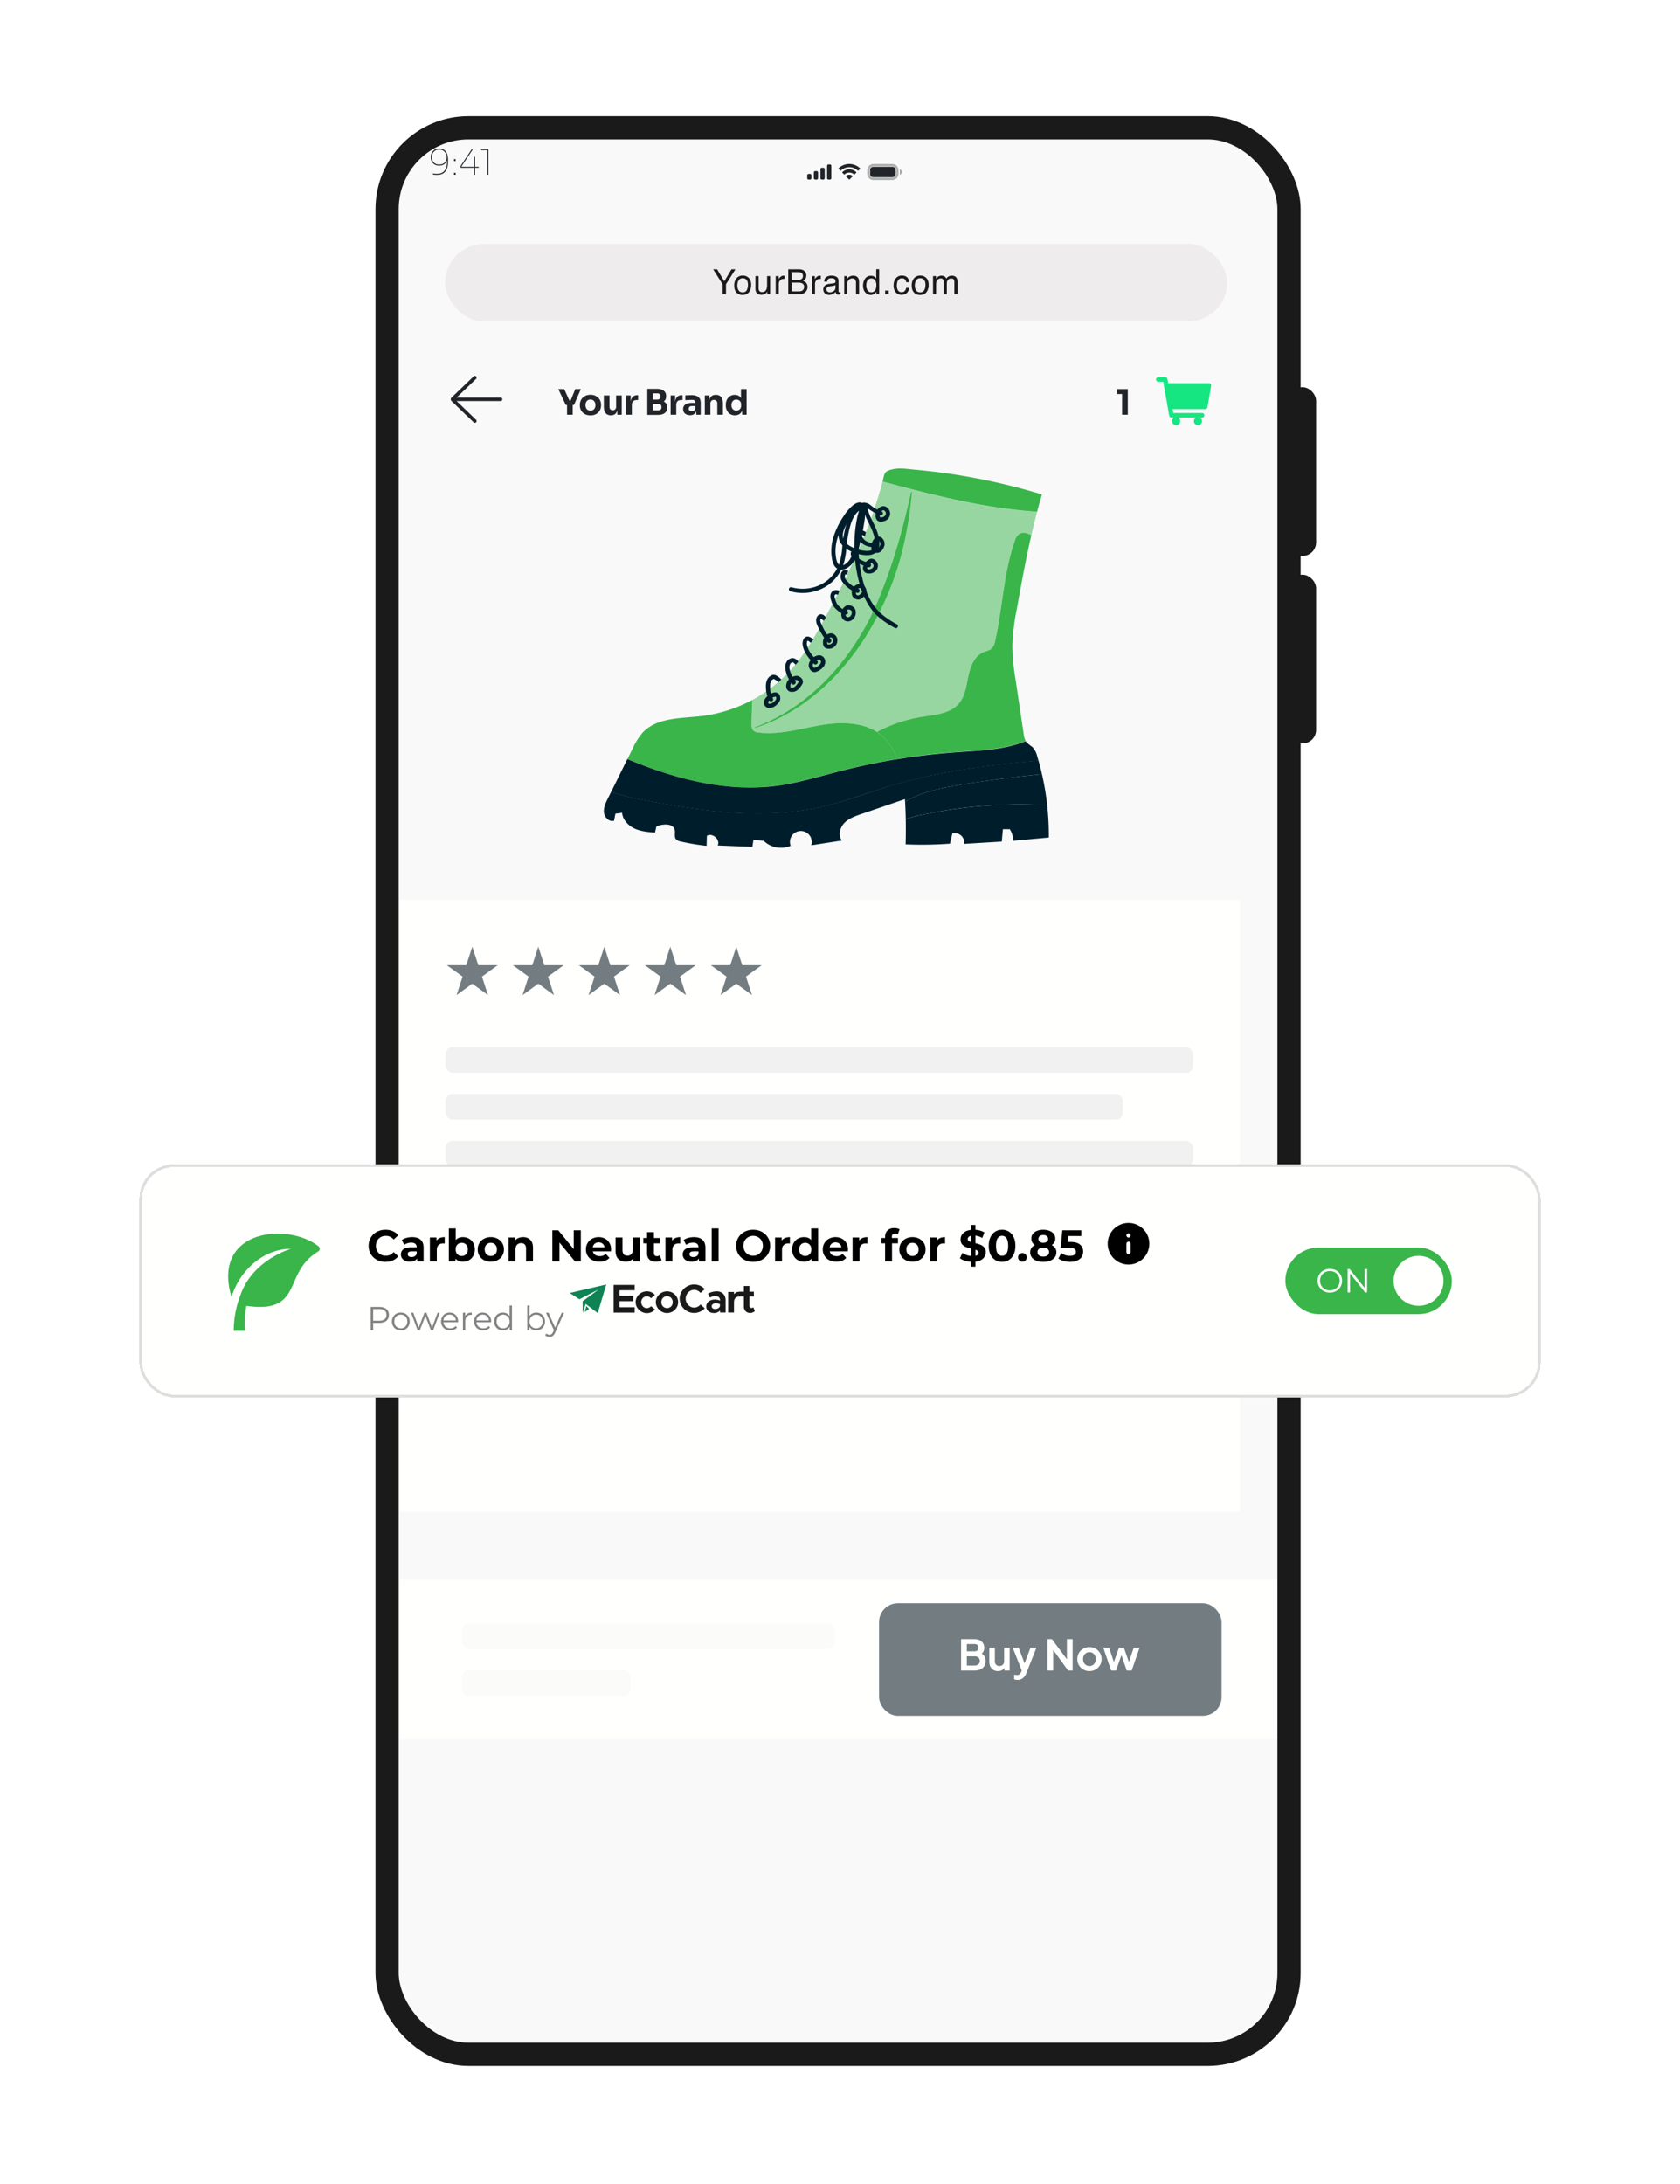 <svg width="434" height="564" fill="none" xmlns="http://www.w3.org/2000/svg"><g filter="url(#a)"><g clip-path="url(#b)"><rect x="103" y="32" width="227" height="491.531" rx="18" fill="#F9F9F9"/><g filter="url(#c)"><path fill="#FFFFFE" d="M103 229h217.315v158H103z"/><path d="m122.008 241.107 1.549 4.768h5.014l-4.056 2.947 1.549 4.769-4.056-2.947-4.057 2.947 1.55-4.769-4.057-2.947h5.014l1.55-4.768zM139.057 241.107l1.549 4.768h5.014l-4.056 2.947 1.549 4.769-4.056-2.947-4.056 2.947 1.549-4.769-4.056-2.947h5.014l1.549-4.768zM156.107 241.107l1.549 4.768h5.014l-4.056 2.947 1.549 4.769-4.056-2.947-4.057 2.947 1.55-4.769-4.056-2.947h5.013l1.55-4.768zM173.156 241.107l1.55 4.768h5.013l-4.056 2.947 1.549 4.769-4.056-2.947-4.056 2.947 1.549-4.769-4.056-2.947h5.014l1.549-4.768zM190.206 241.107l1.549 4.768h5.014l-4.056 2.947 1.549 4.769-4.056-2.947-4.056 2.947 1.549-4.769-4.056-2.947h5.014l1.549-4.768z" fill="#727C81"/><rect x="115.107" y="267.015" width="193.101" height="6.659" rx="1.816" fill="#F1F1F1"/><rect x="115.107" y="279.122" width="174.941" height="6.659" rx="1.816" fill="#F1F1F1"/><rect x="115.107" y="291.229" width="193.101" height="6.659" rx="1.816" fill="#F1F1F1"/><rect opacity=".4" x="115.107" y="303.335" width="148.307" height="6.659" rx="1.816" fill="#F1F1F1"/></g><g filter="url(#d)"><path fill="#FFFFFE" d="M103 404h227v41.163H103z"/><g opacity=".5" fill="#EAEAEA"><rect opacity=".4" x="119.344" y="415.199" width="96.248" height="6.659" rx="1.816"/><rect opacity=".4" x="119.344" y="427.305" width="43.584" height="6.659" rx="1.816"/></g><rect x="227.093" y="410.053" width="88.481" height="29.056" rx="4.843" fill="#727C81"/><path d="M248.28 427.436h3.421c.908 0 1.617-.218 2.125-.654.516-.443.774-1.053.774-1.83a2.55 2.55 0 0 0-.218-1.046c-.146-.327-.4-.607-.763-.839a1.87 1.87 0 0 0 .49-.676 1.92 1.92 0 0 0 .164-.784c0-.712-.229-1.271-.687-1.678-.457-.407-1.086-.61-1.885-.61h-3.421v8.117zm1.482-4.968v-1.886h2.016c.305 0 .548.084.73.251.181.167.272.392.272.676a.947.947 0 0 1-.272.697c-.182.174-.425.262-.73.262h-2.016zm0 3.661v-2.365h2.092c.385 0 .69.109.915.327.233.211.349.498.349.861 0 .356-.116.643-.349.861-.225.21-.53.316-.915.316h-2.092zM257.808 427.567c.37 0 .697-.069.98-.207.291-.145.52-.356.687-.632v.708h1.351v-5.927h-1.428v3.475c0 .393-.112.705-.337.938-.226.225-.513.337-.861.337-.356 0-.647-.112-.872-.337-.218-.226-.327-.527-.327-.905v-3.508h-1.427v3.628c0 .726.196 1.315.588 1.765.4.443.948.665 1.646.665zM262.872 429.844c.559 0 1.024-.16 1.394-.479.378-.313.68-.756.905-1.33l2.582-6.526h-1.547l-1.526 4.086-1.536-4.086h-1.536l2.342 5.927-.13.316a2.124 2.124 0 0 1-.403.599c-.146.153-.382.229-.709.229-.116 0-.239-.011-.37-.033a2.092 2.092 0 0 1-.349-.065v1.199c.124.058.262.098.414.12.153.029.309.043.469.043zM270.593 427.436h1.482v-5.306l3.857 5.306h1.166v-8.117h-1.482v5.208l-3.868-5.208h-1.155v8.117zM281.448 427.567c.574 0 1.097-.131 1.569-.392.472-.269.85-.636 1.133-1.101a3.046 3.046 0 0 0 .425-1.602c0-.595-.141-1.126-.425-1.59a3.024 3.024 0 0 0-1.122-1.101 3.135 3.135 0 0 0-1.58-.403 3.107 3.107 0 0 0-2.724 1.504c-.276.464-.414.995-.414 1.59 0 .596.138 1.126.414 1.591a3.107 3.107 0 0 0 2.724 1.504zm0-1.308c-.32 0-.606-.076-.861-.229a1.642 1.642 0 0 1-.588-.631 2.047 2.047 0 0 1-.207-.927c0-.341.069-.646.207-.915.145-.269.341-.479.588-.632.255-.16.541-.24.861-.24.32 0 .599.08.839.24.247.153.44.363.578.632.145.269.218.574.218.915 0 .342-.073.65-.218.927a1.567 1.567 0 0 1-.578.631c-.24.153-.519.229-.839.229zM287.044 427.436h1.264l1.395-3.999 1.373 3.999h1.274l2.038-5.927h-1.504l-1.242 3.726-1.307-3.726h-1.264l-1.319 3.737-1.242-3.737h-1.503l2.037 5.927z" fill="#FFFFFE"/></g><path opacity=".35" d="M225.658 38.654h4.833c.724 0 1.311.587 1.311 1.312v.924c0 .724-.587 1.312-1.311 1.312h-4.833a1.312 1.312 0 0 1-1.312-1.312v-.924c0-.725.587-1.312 1.312-1.312z" stroke="#212529" stroke-width=".605"/><path opacity=".4" d="M232.471 39.695v1.466a.795.795 0 0 0 0-1.466" fill="#212529"/><path d="M224.776 39.891c0-.445.362-.807.808-.807h4.981c.446 0 .807.362.807.807v1.073a.807.807 0 0 1-.807.807h-4.981a.808.808 0 0 1-.808-.807v-1.073z" fill="#212529"/><path fill-rule="evenodd" clip-rule="evenodd" d="M219.401 39.185c.812 0 1.593.312 2.181.871a.113.113 0 0 0 .159 0l.424-.428a.119.119 0 0 0-.001-.167 3.993 3.993 0 0 0-5.526 0 .118.118 0 0 0-.001.167l.424.427a.112.112 0 0 0 .158.001 3.168 3.168 0 0 1 2.182-.871zm0 1.39a1.8 1.8 0 0 1 1.207.466.114.114 0 0 0 .159-.002l.423-.428a.116.116 0 0 0 .034-.084.116.116 0 0 0-.036-.084 2.623 2.623 0 0 0-3.573 0 .116.116 0 0 0-.036.084.116.116 0 0 0 .034.084l.423.428a.114.114 0 0 0 .159.002c.33-.3.76-.465 1.206-.465zm.848.937a.116.116 0 0 1-.035.084l-.732.739a.114.114 0 0 1-.162 0l-.732-.739a.117.117 0 0 1-.035-.084.118.118 0 0 1 .038-.083 1.254 1.254 0 0 1 1.62 0 .119.119 0 0 1 .038.083zM214.394 38.474h-.366a.366.366 0 0 0-.367.366v3.176c0 .202.164.366.367.366h.366a.366.366 0 0 0 .367-.366V38.84a.366.366 0 0 0-.367-.366zm-2.076.855h.366c.203 0 .367.164.367.366v2.32a.366.366 0 0 1-.367.367h-.366a.366.366 0 0 1-.367-.366v-2.321c0-.202.164-.366.367-.366zm-1.344.855h-.366a.366.366 0 0 0-.367.366v1.466c0 .202.164.366.367.366h.366a.366.366 0 0 0 .367-.366V40.55a.366.366 0 0 0-.367-.366zm-1.71.732h-.366a.367.367 0 0 0-.367.367v.733c0 .202.164.366.367.366h.366a.366.366 0 0 0 .367-.366v-.733a.367.367 0 0 0-.367-.367z" fill="#212529"/><path d="M113.473 34.356c.358 0 .675.06.954.182.284.121.523.306.717.554.194.248.342.566.445.953.103.388.154.845.154 1.371v.273c0 1.138-.233 2.003-.699 2.597-.466.587-1.204.88-2.215.88a6.74 6.74 0 0 1-.481-.018 5.294 5.294 0 0 1-.509-.063v-.273c.176.03.354.052.536.064.181.012.342.018.481.018.605 0 1.102-.124 1.489-.372.394-.248.681-.612.863-1.09.187-.484.281-1.071.281-1.762v-1.116h.109a2.614 2.614 0 0 1-.254 1.126c-.157.333-.397.599-.717.799-.315.193-.706.29-1.172.29-.472 0-.871-.1-1.198-.3a2.008 2.008 0 0 1-.736-.79 2.444 2.444 0 0 1-.245-1.089c0-.394.082-.76.245-1.099.164-.339.409-.611.736-.817.327-.212.732-.318 1.216-.318zm0 .273c-.423 0-.777.09-1.062.272-.278.182-.49.42-.635.717-.14.297-.209.62-.209.972 0 .351.069.672.209.962.139.285.348.515.626.69.285.17.642.255 1.071.255.418 0 .769-.085 1.054-.254.284-.17.499-.4.644-.69.146-.291.218-.618.218-.981 0-.315-.072-.62-.218-.917a1.736 1.736 0 0 0-.635-.736c-.285-.193-.639-.29-1.063-.29zm3.801 6.501v-.49h.436v.49h-.436zm0-3.541v-.49h.436v.49h-.436zm1.698 1.725v-.418l2.942-4.449.2.164-2.888 4.358.064.09h4.385v.255h-4.703zm3.468 1.816v-4.613h.291v4.613h-.291zm3.436 0v-6.447l.091.091h-1.671v-.272h1.87v6.628h-.29zM122.341 93.206a.454.454 0 1 1 .629.654l-5.008 4.818h11.351a.454.454 0 1 1 0 .908h-11.351l5.008 4.818a.454.454 0 1 1-.629.654l-5.707-5.49a.605.605 0 0 1 0-.873l5.707-5.49zM146.487 103.107v-2.516h-.327l-1.934-4.113h1.526l1.353 2.997h.29l1.217-2.997h1.444l-1.78 4.113h-.327v2.516h-1.462zm6.043.172c-.581 0-1.077-.118-1.489-.354a2.436 2.436 0 0 1-.926-.926 2.588 2.588 0 0 1-.318-1.262v-.209c0-.466.109-.893.327-1.28.224-.394.539-.706.945-.936.411-.236.898-.354 1.461-.354.563 0 1.051.118 1.462.354.412.23.727.542.945.936.224.387.336.814.336 1.28v.209c0 .454-.109.874-.327 1.262-.212.381-.521.69-.926.926-.406.236-.902.354-1.49.354zm0-1.226c.418 0 .736-.133.954-.399.224-.273.336-.612.336-1.017 0-.418-.115-.763-.345-1.035-.224-.279-.539-.418-.945-.418-.405 0-.72.14-.944.418-.224.272-.336.617-.336 1.035 0 .405.109.744.327 1.017.218.266.536.399.953.399zm5.255 1.208c-.575 0-1.017-.185-1.326-.554-.309-.369-.463-.932-.463-1.689v-2.887h1.453v2.96c0 .266.075.478.227.635.151.158.354.237.608.237a.86.86 0 0 0 .636-.246c.163-.163.245-.384.245-.662v-2.924h1.453v4.976h-1.153v-1.163c-.206.878-.745 1.317-1.617 1.317h-.063zm3.991-.154v-4.976h1.153v1.689c.054-.563.227-.996.517-1.299.297-.302.7-.454 1.208-.454h.191v1.253h-.363c-.406 0-.718.11-.936.327-.212.218-.318.527-.318.926v2.534h-1.452zm5.446.045v-6.728h2.488c.763 0 1.347.16 1.753.481.411.32.617.778.617 1.371v.136c0 .303-.057.56-.172.772a1.387 1.387 0 0 1-.463.509c.278.127.499.308.662.544.164.236.246.539.246.908v.127c0 .6-.203 1.063-.609 1.39-.405.327-.996.49-1.77.49h-2.752zm2.579-5.566h-1.126v1.616h1.126c.279 0 .481-.072.608-.218.134-.145.2-.339.2-.58 0-.255-.066-.455-.2-.6-.127-.145-.329-.218-.608-.218zm.245 2.742h-1.371v1.662h1.371c.279 0 .488-.07.627-.209.139-.145.209-.354.209-.627 0-.55-.279-.826-.836-.826zm3.2 2.779v-4.976h1.153v1.689c.055-.563.227-.996.518-1.299.296-.302.699-.454 1.207-.454h.191v1.253h-.363c-.406 0-.718.11-.935.327-.212.218-.318.527-.318.926v2.534h-1.453zm5.03.127c-.539 0-.975-.139-1.308-.418-.326-.278-.49-.672-.49-1.18 0-.364.094-.66.282-.89.187-.236.451-.409.79-.518a3.64 3.64 0 0 1 1.171-.172h.899v-.018c0-.509-.254-.763-.763-.763-.133 0-.309.006-.527.018-.217.006-.444.015-.681.027-.23.006-.435.015-.617.028v-1.226c.212-.018.472-.034.781-.046.309-.018.593-.027.853-.027.763 0 1.344.163 1.744.49.405.321.608.827.608 1.517v3.051h-1.153v-.936a1.447 1.447 0 0 1-.563.79c-.266.182-.608.273-1.026.273zm.436-1.008a.992.992 0 0 0 .617-.2c.176-.133.273-.387.291-.763v-.399h-.908c-.254 0-.451.063-.59.191a.655.655 0 0 0-.2.499c0 .2.066.363.2.49.139.121.336.182.59.182zm3.357.881v-4.976h1.153v1.271c.2-.95.76-1.425 1.68-1.425h.064c.575 0 1.017.19 1.325.572.309.375.463.947.463 1.716v2.842h-1.452v-2.924a.925.925 0 0 0-.236-.654c-.158-.17-.37-.254-.636-.254a.882.882 0 0 0-.663.263c-.163.17-.245.394-.245.672v2.897h-1.453zm7.794.163c-.466 0-.878-.109-1.235-.327a2.337 2.337 0 0 1-.826-.908c-.2-.381-.3-.811-.3-1.289v-.209c0-.478.094-.911.282-1.298a2.22 2.22 0 0 1 .799-.918 2.227 2.227 0 0 1 1.225-.335c.727 0 1.263.275 1.608.826v-2.334h1.461v6.629h-1.153v-1.045c-.163.394-.405.694-.726.899-.321.206-.699.309-1.135.309zm.363-1.217c.333 0 .621-.112.863-.336.242-.224.363-.541.363-.953v-.336c0-.26-.058-.481-.173-.663a1.136 1.136 0 0 0-.454-.427 1.303 1.303 0 0 0-.608-.145c-.369 0-.672.133-.908.4-.236.266-.354.614-.354 1.044 0 .436.118.781.354 1.035.242.254.548.381.917.381zM289.867 103.107v-5.648l.4.309h-1.698v-1.29h2.778v6.629h-1.48z" fill="#212529"/><g clip-path="url(#e)"><path d="M312.759 95.167a.562.562 0 0 0-.45-.21h-10.53l-.18-1.065a.582.582 0 0 0-.585-.48h-1.785c-.33 0-.585.27-.585.585 0 .315.27.585.585.585h1.275l1.545 8.775c.045.285.3.48.585.48h.705c-.33.18-.555.525-.555.93 0 .585.465 1.05 1.05 1.05s1.05-.465 1.05-1.05c0-.405-.225-.75-.555-.93h4.65c-.33.18-.555.525-.555.93 0 .585.465 1.05 1.05 1.05s1.05-.465 1.05-1.05c0-.405-.225-.75-.555-.93h.615a.586.586 0 0 0 0-1.17h-7.47l-.18-1.005h8.4c.285 0 .525-.21.585-.48l.96-5.52a.636.636 0 0 0-.12-.495z" fill="#15E682"/></g><rect x="115" y="59" width="202" height="20" rx="10" fill="#EEECEC"/><path d="M184.237 65.544h1.02l1.854 3.103 1.855-3.103h1.024l-2.439 3.854V72h-.875v-2.602l-2.439-3.854zm7.62 5.946c.525 0 .884-.197 1.077-.593.196-.398.294-.84.294-1.327 0-.44-.07-.797-.211-1.072-.222-.434-.606-.65-1.151-.65-.483 0-.835.184-1.055.553-.219.369-.329.814-.329 1.336 0 .5.11.918.329 1.252.22.334.569.501 1.046.501zm.031-4.333c.607 0 1.119.202 1.538.607.419.404.629.999.629 1.784 0 .759-.185 1.386-.554 1.88-.369.496-.942.743-1.718.743-.648 0-1.162-.218-1.543-.654-.381-.44-.571-1.029-.571-1.767 0-.791.201-1.42.602-1.89.401-.468.94-.703 1.617-.703zm4.082.136v3.125c0 .24.039.436.115.589.14.281.403.422.786.422.551 0 .926-.246 1.125-.739.109-.263.163-.625.163-1.085v-2.312h.791V72h-.747l.009-.694c-.103.178-.23.33-.383.452-.301.246-.668.37-1.098.37-.671 0-1.128-.225-1.371-.673-.132-.24-.198-.561-.198-.962v-3.2h.808zm4.421 0h.752v.813c.061-.158.212-.35.452-.575a1.17 1.17 0 0 1 .906-.339l.18.018v.835a1.192 1.192 0 0 0-.26-.022c-.398 0-.704.129-.918.387-.214.255-.321.549-.321.883V72h-.791v-4.707zm5.686.98c.37 0 .657-.05.862-.153.322-.162.483-.452.483-.87 0-.422-.171-.707-.514-.853-.193-.082-.48-.123-.861-.123h-1.56v2h1.59zm.295 2.98c.536 0 .918-.155 1.147-.466.143-.196.215-.434.215-.712 0-.469-.209-.788-.628-.958-.223-.09-.517-.136-.883-.136h-1.736v2.272h1.885zm-2.742-5.709h2.773c.756 0 1.293.226 1.612.677.188.267.282.574.282.923 0 .407-.116.741-.347 1.002a1.704 1.704 0 0 1-.519.378c.331.126.579.268.743.426.29.281.435.67.435 1.165 0 .416-.131.792-.391 1.13-.39.503-1.01.755-1.859.755h-2.729v-6.456zm6.121 1.75h.752v.812c.061-.158.212-.35.452-.575a1.17 1.17 0 0 1 .906-.339l.18.018v.835a1.192 1.192 0 0 0-.26-.022c-.398 0-.704.129-.918.387-.214.255-.321.549-.321.883V72h-.791v-4.707zm3.762 3.454c0 .228.083.408.25.54a.93.93 0 0 0 .593.198c.279 0 .548-.065.809-.194.439-.213.659-.564.659-1.05v-.637a1.345 1.345 0 0 1-.373.154c-.153.04-.302.07-.449.088l-.479.061c-.287.038-.502.098-.646.18-.243.138-.364.358-.364.66zm1.916-1.6c.181-.023.303-.1.364-.229a.683.683 0 0 0 .053-.303c0-.27-.096-.464-.29-.584-.19-.123-.464-.185-.822-.185-.413 0-.706.112-.879.334-.096.123-.159.306-.188.55h-.739c.015-.58.202-.983.563-1.209a2.316 2.316 0 0 1 1.261-.343c.554 0 1.003.106 1.349.317.343.21.514.539.514.984v2.711c0 .082.016.148.049.198.035.05.107.075.215.075.035 0 .075-.002.119-.004l.14-.022v.584a2.229 2.229 0 0 1-.281.066 2.057 2.057 0 0 1-.264.013c-.272 0-.47-.097-.593-.29a1.12 1.12 0 0 1-.136-.435c-.161.21-.393.394-.695.55a2.144 2.144 0 0 1-.997.232c-.437 0-.794-.132-1.072-.395a1.33 1.33 0 0 1-.413-.998c0-.436.136-.775.408-1.015.273-.24.63-.388 1.072-.444l1.262-.158zm2.667-1.855h.751v.668c.223-.275.459-.473.708-.593.249-.12.526-.18.831-.18.668 0 1.119.233 1.353.699.129.255.193.62.193 1.094V72h-.804v-2.966c0-.287-.042-.519-.127-.695-.141-.293-.396-.44-.765-.44-.187 0-.341.02-.461.058a1.194 1.194 0 0 0-.572.387 1.195 1.195 0 0 0-.259.483c-.038.164-.057.4-.057.708V72h-.791v-4.707zm5.691 2.409c0 .504.107.925.321 1.265.213.34.556.51 1.028.51.366 0 .666-.157.901-.47.237-.317.356-.77.356-1.358 0-.595-.122-1.034-.365-1.318a1.135 1.135 0 0 0-.901-.431c-.398 0-.722.152-.971.457-.246.305-.369.753-.369 1.345zm1.191-2.492c.36 0 .662.076.905.229.141.087.3.241.479.46v-2.377h.76V72h-.712v-.655c-.184.29-.403.5-.654.629a1.876 1.876 0 0 1-.866.193c-.525 0-.979-.22-1.363-.66-.383-.442-.575-1.029-.575-1.761 0-.686.174-1.28.523-1.78.351-.504.852-.756 1.503-.756zm3.687 3.832h.918V72h-.918v-.958zm4.31-3.885c.531 0 .961.13 1.292.387.334.258.535.702.602 1.332h-.769a1.407 1.407 0 0 0-.32-.721c-.167-.194-.435-.29-.805-.29-.504 0-.864.246-1.081.738-.14.32-.211.713-.211 1.182 0 .472.1.869.299 1.191.199.322.513.484.941.484.328 0 .587-.1.777-.3.194-.201.327-.477.4-.825h.769c-.087.624-.307 1.08-.659 1.37-.351.288-.801.431-1.349.431-.615 0-1.106-.224-1.472-.672-.366-.451-.549-1.014-.549-1.688 0-.826.2-1.469.602-1.929.401-.46.912-.69 1.533-.69zm4.733 4.333c.525 0 .883-.197 1.077-.593.196-.398.294-.84.294-1.327 0-.44-.07-.797-.211-1.072-.222-.434-.606-.65-1.151-.65-.484 0-.835.184-1.055.553-.22.369-.329.814-.329 1.336 0 .5.109.918.329 1.252.22.334.569.501 1.046.501zm.031-4.333c.606 0 1.119.202 1.538.607.419.404.628.999.628 1.784 0 .759-.184 1.386-.553 1.88-.369.496-.942.743-1.719.743-.647 0-1.161-.218-1.542-.654-.381-.44-.571-1.029-.571-1.767 0-.791.2-1.42.602-1.89.401-.468.94-.703 1.617-.703zm3.291.136h.782v.668c.188-.231.358-.4.51-.505.261-.179.557-.268.888-.268.375 0 .677.092.905.277.129.105.246.26.352.466.176-.252.382-.438.619-.558.238-.124.504-.185.8-.185.633 0 1.064.228 1.292.686.123.246.185.577.185.993V72h-.822v-3.27c0-.313-.079-.528-.237-.645a.924.924 0 0 0-.572-.176c-.31 0-.578.104-.804.312-.223.208-.334.555-.334 1.041V72h-.804v-3.072c0-.32-.038-.552-.114-.698-.12-.22-.345-.33-.673-.33-.298 0-.571.116-.817.347-.243.231-.365.65-.365 1.257V72h-.791v-4.707z" fill="#1A1A1B"/></g><rect x="100" y="29" width="233" height="497.531" rx="21" stroke="#1A1A1B" stroke-width="6"/></g><path opacity=".5" d="M194.593 188.697c.385.3.855.47 1.342.486 5.555.675 11.068-1.12 16.594-2.002 4.727-.758 10.046-.664 14.012 1.866a37.105 37.105 0 0 1 11.63-3.904c3.41-.545 7.28-.794 9.526-3.424 1.637-1.907 1.944-4.573 2.453-7.038.508-2.464 1.506-5.135 3.793-6.178.822-.373 1.773-.533 2.4-1.185a3.766 3.766 0 0 0 .727-1.736c1.938-8.571 2.157-17.546 5.076-25.833a3.792 3.792 0 0 1 .887-1.6c.945-.859 2.222-.592 3.392.101.465-2.03.963-4.054 1.495-6.072-13.504-.883-26.794-4.224-39.926-7.802 0 .083-.041.166-.065.255a115.228 115.228 0 0 1-3.865 11.812 204.567 204.567 0 0 1-10.637 22.552c-2.642 4.941-5.413 9.881-9.178 14.034a37.036 37.036 0 0 1-9.904 7.73l-.201 6.025c-.053.681-.041 1.445.449 1.913z" fill="#39B54A"/><path d="M263.033 138.131a3.792 3.792 0 0 0-.887 1.6c-2.919 8.293-3.138 17.262-5.076 25.834a3.767 3.767 0 0 1-.727 1.735c-.591.67-1.578.83-2.399 1.185-2.287 1.043-3.286 3.72-3.794 6.179-.509 2.458-.816 5.13-2.453 7.037-2.246 2.63-6.116 2.879-9.526 3.424a37.105 37.105 0 0 0-11.63 3.904c.651.422 1.261.906 1.82 1.445a16.223 16.223 0 0 1 3.439 5.521 169.827 169.827 0 0 1 15.223-1.777c6.064-.426 12.375-.592 17.936-2.873a4.74 4.74 0 0 1-.502-1.742l-2.092-14.033a56.69 56.69 0 0 1-.839-8.702c.11-3.286.506-6.557 1.182-9.775 1.14-6.297 2.287-12.605 3.711-18.849-1.158-.687-2.441-.972-3.386-.113z" fill="#39B54A"/><path d="M194.345 180.759a37.028 37.028 0 0 1-13.291 4.188c-5.318.593-11.411.35-15.051 4.272a17.386 17.386 0 0 0-2.654 4.277c-.419.847-.833 1.694-1.253 2.535 12.239 5.112 25.305 8.59 38.348 6.901 5.75-.746 11.311-2.476 16.925-3.904a165.574 165.574 0 0 1 14.461-3.015 16.254 16.254 0 0 0-3.439-5.521 12.08 12.08 0 0 0-1.821-1.445c-3.941-2.53-9.26-2.625-14.011-1.866-5.526.882-11.04 2.677-16.595 2.002a2.304 2.304 0 0 1-1.341-.486c-.491-.468-.502-1.232-.479-1.913.051-2.006.118-4.015.201-6.025zM269.173 127.705a161.992 161.992 0 0 0-32.763-6.397c-1.773-.16-3.93-.522-5.691-.137-2.364.516-2.163.972-2.725 3.187 13.132 3.555 26.422 6.92 39.926 7.802.396-1.493.81-2.98 1.253-4.455z" fill="#39B54A"/><path d="m162.066 196.031-4.172 8.465a43.763 43.763 0 0 0 7.145 1.878c15.649 3.104 31.912 5.563 47.46 1.961 5.91-1.369 11.613-3.596 17.434-5.332 12.41-3.761 25.382-5.367 38.341-6.563l-.319-1.096a5.333 5.333 0 0 0-1.241-2.417 14.467 14.467 0 0 1-1.589-1.28 1.596 1.596 0 0 1-.166-.242c-5.561 2.286-11.872 2.446-17.936 2.873-5.094.363-10.168.955-15.223 1.777-4.858.79-9.678 1.795-14.461 3.015-5.614 1.428-11.175 3.157-16.925 3.904-13.043 1.623-26.109-1.831-38.348-6.943zM248.667 202.577c-5.1.811-10.466 1.895-14.851 4.437.082 1.508.138 3.015.165 4.519a29.513 29.513 0 0 1 3.765-1.018 122.144 122.144 0 0 1 32.786-2.571 71.909 71.909 0 0 0-1.353-8.003 347.532 347.532 0 0 0-20.512 2.636z" fill="#001D2C"/><path d="M237.745 210.521a29.339 29.339 0 0 0-3.764 1.019 133.54 133.54 0 0 1-.03 6.516 97.26 97.26 0 0 0 11.453-.178c.207-.889.42-1.777.627-2.666a2.486 2.486 0 0 1 2.916 1.537c.143.376.193.782.145 1.182l9.697-.592c.101-1.066.195-2.133.296-3.199h1.773c.575.892.873 1.935.857 2.998l9.231-.848a71.606 71.606 0 0 0-.426-8.334 122.144 122.144 0 0 0-32.775 2.565z" fill="#001D2C"/><path d="M269.179 199.941a79.8 79.8 0 0 0-.904-3.555c-12.96 1.185-25.902 2.802-38.342 6.564-5.821 1.777-11.512 3.981-17.434 5.332-15.548 3.601-31.811 1.143-47.46-1.961a43.845 43.845 0 0 1-7.145-1.854l-.886 1.777c-.562 1.143-1.141 2.369-.981 3.631.159 1.262 1.395 2.464 2.606 2.085.112-.592.231-1.185.343-1.824l1.737-.237c.142 1.777 1.56 3.311 3.203 4.069 1.643.759 3.487.913 5.289 1.055.124-.545.254-1.09.379-1.635 1.725-.628 4.325-.829 4.727.965.178.759-.177 1.653.266 2.293.349.385.826.63 1.342.687a55.28 55.28 0 0 0 6.619 1.102l.07-2.571c1.407-.918 3.546.966 2.79 2.476l8.971.356.266-1.778 2.641.214a6.44 6.44 0 0 0 6.974 1.303 2.83 2.83 0 0 1 1.277-3.479 2.815 2.815 0 0 1 3.615.784 2.824 2.824 0 0 1 .426 2.559l7.913-1.232c-1.004-1.31-.52-3.312.621-4.503 1.14-1.19 2.754-1.777 4.314-2.31l11.37-3.88v.658c4.385-2.542 9.751-3.626 14.851-4.437a340.025 340.025 0 0 1 20.542-2.654z" fill="#001D2C"/><path d="M195.066 187.82c15.04-5.598 26.103-18.802 32.054-33.404a138.812 138.812 0 0 0 4.727-13.459c1.354-4.561 2.494-9.277 3.546-13.921l.172.03a90.123 90.123 0 0 1-1.277 9.555 77.187 77.187 0 0 1-10.194 27.042c-6.678 10.947-16.695 20.343-29.016 24.323l-.054-.166h.042z" fill="#39B54A"/><path d="M204.61 178.698a1.555 1.555 0 0 1-.372-.042 1.424 1.424 0 0 1-.763-.403 1.562 1.562 0 0 1-.384-1.184 2.617 2.617 0 0 1 .952-1.849 2.897 2.897 0 0 1 1.902-.687c.322.059.621.202.869.415a1.4 1.4 0 0 1 .591 1.327 1.567 1.567 0 0 1-.272.592 5.436 5.436 0 0 1-1.046 1.274 2.306 2.306 0 0 1-1.477.557zm-.437-1.588a.541.541 0 0 0 .088.391.38.38 0 0 0 .195.095c.168.019.339.003.5-.049a1.2 1.2 0 0 0 .434-.253c.322-.306.601-.655.827-1.037.044-.061.081-.127.113-.195 0-.036-.048-.16-.201-.285a.855.855 0 0 0-.355-.183c-.384.052-.746.21-1.046.456a1.488 1.488 0 0 0-.555 1.06zM210.39 173.574a1.345 1.345 0 0 1-.798-.314 1.915 1.915 0 0 1-.632-1.837 3.039 3.039 0 0 1 2.594-2.191 1.56 1.56 0 0 1 1.595 1.303 2.039 2.039 0 0 1-.59 1.854c-.438.482-.985.85-1.596 1.072a1.45 1.45 0 0 1-.573.113zm1.182-3.258h-.036a2.02 2.02 0 0 0-1.566 1.303.855.855 0 0 0 .248.794.298.298 0 0 0 .148.077c.06-.01.12-.026.177-.048a2.871 2.871 0 0 0 1.182-.782 1.03 1.03 0 0 0 .349-.829c-.106-.444-.296-.515-.479-.515h-.023zM214.136 167.543a2.157 2.157 0 0 1-.638-.094 1.183 1.183 0 0 1-.508-.291 1.19 1.19 0 0 1-.29-.527 2.58 2.58 0 0 1 .142-1.819 2.154 2.154 0 0 1 1.525-1.226 1.624 1.624 0 0 1 1.454.51 1.853 1.853 0 0 1 .484 1.504 2.172 2.172 0 0 1-.71 1.392 2.158 2.158 0 0 1-1.459.551zm-.372-1.149h.053a1.088 1.088 0 0 0 1.259-.475c.084-.139.136-.294.154-.455a.797.797 0 0 0-.184-.628.548.548 0 0 0-.502-.195 1.093 1.093 0 0 0-.727.622 1.477 1.477 0 0 0-.053 1.131zM219.071 160.482a1.766 1.766 0 0 1-1.501-.823 2.103 2.103 0 0 1-.171-1.517c.048-.351.177-.686.375-.979.199-.292.463-.535.771-.709a1.655 1.655 0 0 1 1.548.083c.222.107.422.253.591.432.211.259.341.574.373.907.044.352.014.709-.089 1.048a2.197 2.197 0 0 1-1.407 1.481 1.89 1.89 0 0 1-.49.077zm-.591-2.126c-.069.251-.05.518.053.758a.69.69 0 0 0 .762.249 1.121 1.121 0 0 0 .686-.753c.059-.191.075-.394.047-.592a.59.59 0 0 0-.106-.32 1.271 1.271 0 0 0-.307-.196.591.591 0 0 0-.591-.059 1.293 1.293 0 0 0-.556.918l.012-.005zM198.783 182.845a1.753 1.753 0 0 1-.591-.101 1.32 1.32 0 0 1-.727-.711 1.606 1.606 0 0 1 0-1.238 3.17 3.17 0 0 1 1.058-1.244c.845-.646 1.667-.871 2.252-.634a1.276 1.276 0 0 1 .762 1.072c.048.241.048.488 0 .729a2.119 2.119 0 0 1-.479.883 3.813 3.813 0 0 1-.845.758 2.693 2.693 0 0 1-1.43.486zm1.507-2.933a2.066 2.066 0 0 0-1.093.504 2.102 2.102 0 0 0-.704.799.492.492 0 0 0 0 .391.225.225 0 0 0 .119.125 1.364 1.364 0 0 0 1.057-.279c.223-.151.422-.335.591-.545a.735.735 0 0 0 .243-.758c0-.059-.036-.201-.101-.225a.25.25 0 0 0-.112-.012zM221.695 154.836a1.666 1.666 0 0 1-.727-.171 1.586 1.586 0 0 1-.845-.96 2.723 2.723 0 0 1-.071-.93c.004-.202.04-.402.106-.592.26-.711 1.389-1.6 2.281-1.357a1.901 1.901 0 0 1 1.147.966 1.811 1.811 0 0 1 .177 1.415 2.369 2.369 0 0 1-.774 1.031c-.218.208-.47.376-.745.498-.175.066-.361.1-.549.1zm.413-2.961a1.394 1.394 0 0 0-.939.693c-.024.088-.036.18-.036.272a1.925 1.925 0 0 0 0 .557.526.526 0 0 0 .284.296.506.506 0 0 0 .408.036c.159-.075.303-.177.425-.302.195-.145.353-.334.461-.551a.792.792 0 0 0-.1-.593.867.867 0 0 0-.473-.432l-.03.024zM224.52 148.113a2.787 2.787 0 0 1-.491-.047 1.492 1.492 0 0 1-.632-.291 1.382 1.382 0 0 1-.414-.65 1.385 1.385 0 0 1-.006-.771 3.212 3.212 0 0 1 1.714-1.973 1.334 1.334 0 0 1 1.182.136 2.05 2.05 0 0 1 .91 1.422 1.868 1.868 0 0 1-.591 1.528 2.39 2.39 0 0 1-1.672.646zm-.491-1.499a.344.344 0 0 0 .053.32.598.598 0 0 0 .178.071 1.306 1.306 0 0 0 1.146-.326.767.767 0 0 0 .278-.592.996.996 0 0 0-.402-.628.235.235 0 0 0-.104-.047.224.224 0 0 0-.115.006c-.483.253-.853.68-1.034 1.196zM226.47 142.787a2.306 2.306 0 0 1-.709-.118.921.921 0 0 1-.532-.397.94.94 0 0 1-.124-.521 5.671 5.671 0 0 1 .124-1.375 2.454 2.454 0 0 1 1.241-1.717 1.294 1.294 0 0 1 1.253.177 2.066 2.066 0 0 1 .75 2.08 2.824 2.824 0 0 1-.236.592 2.425 2.425 0 0 1-.786.995 1.77 1.77 0 0 1-.981.284zm-.284-1.131a.834.834 0 0 0 .668-.059c.182-.164.326-.366.419-.593.063-.11.112-.227.148-.349a1.003 1.003 0 0 0 0-.279.868.868 0 0 0-.319-.645c-.154-.107-.225-.077-.254-.065-.314.23-.526.574-.591.959-.062.34-.086.686-.071 1.031zM227.634 134.695a2.62 2.62 0 0 1-.307 0 1.18 1.18 0 0 1-.633-.231 1.19 1.19 0 0 1-.343-.468 2.447 2.447 0 0 1-.011-1.818 2.437 2.437 0 0 1 1.247-1.321 1.474 1.474 0 0 1 1.501.16 2.021 2.021 0 0 1 .857 1.747 2.105 2.105 0 0 1-.94 1.552 2.488 2.488 0 0 1-1.371.379zm-.266-1.107h.077c.335.045.676-.029.963-.208a.986.986 0 0 0 .455-.728.947.947 0 0 0-.396-.776.415.415 0 0 0-.425-.066 1.382 1.382 0 0 0-.704 1.718l.03.054v.006z" fill="#001D2C"/><path d="M199.02 181.127a1.006 1.006 0 0 1-.491-.551 8.098 8.098 0 0 1-.68-3.312 4.016 4.016 0 0 1 .326-1.706 2.255 2.255 0 0 1 1.465-1.256c.833-.201 1.903.871 2.21 1.185l-.792.735a3.132 3.132 0 0 0-1.182-.883 1.183 1.183 0 0 0-.709.663c-.163.394-.24.818-.224 1.244a6.518 6.518 0 0 0 .591 2.868c.1.213.272.533.136.758a.746.746 0 0 1-.65.255zM204.799 176.82a3.802 3.802 0 0 1-.886-1.226 7.788 7.788 0 0 1-1.052-2.962 2.861 2.861 0 0 1 .313-1.665 1.947 1.947 0 0 1 1.542-1.025 1.858 1.858 0 0 1 1.371.741l.16.16-.709.817a3.652 3.652 0 0 1-.225-.219c-.083-.089-.413-.421-.532-.415a.85.85 0 0 0-.39.154.851.851 0 0 0-.272.32 1.843 1.843 0 0 0-.183 1.043c.141.891.459 1.745.934 2.512.148.335.359.638.62.894a.59.59 0 0 1-.691.841v.03zM210.396 171.548c-1.129-1.185-2.536-2.672-2.955-4.561a2.813 2.813 0 0 1 .1-1.831 1.287 1.287 0 0 1 .78-.729c.692-.195 1.342.35 1.732.676l.077.065-.692.835-.082-.065c-.39-.332-.639-.486-.739-.462a.368.368 0 0 0-.095.136c-.121.366-.121.76 0 1.126.373 1.599 1.614 2.908 2.707 4.058a.591.591 0 0 1-.118.592.592.592 0 0 1-.715.16zM213.965 166.056a17.307 17.307 0 0 1-2.647-4.188c-.243-.509-.757-1.558-.29-2.5a1.29 1.29 0 0 1 .898-.728 1.41 1.41 0 0 1 1.224.551c.067.071.14.136.218.195l-.543.942a2.373 2.373 0 0 1-.432-.361 1.738 1.738 0 0 0-.307-.261s-.047.053-.089.148c-.201.403.036 1.001.296 1.534a16.587 16.587 0 0 0 2.47 3.94.684.684 0 0 1-.225.592.668.668 0 0 1-.573.136zM218.504 158.699a3.34 3.34 0 0 1-2.033-.971 5.866 5.866 0 0 1-1.034-1.031 5.475 5.475 0 0 1-.65-1.416 3.801 3.801 0 0 1-.278-1.262 1.695 1.695 0 0 1 .679-1.433 1.824 1.824 0 0 1 1.631 0l-.342 1.03a1.275 1.275 0 0 0-.686-.112.671.671 0 0 0-.201.527c.027.313.101.621.219.912.118.403.291.788.514 1.144.242.308.524.583.839.817.479.403.987.788 1.46.717a.594.594 0 0 1 .148 1.078 2.36 2.36 0 0 1-.266 0zM221.529 153.148a8.378 8.378 0 0 1-3.758-2.671 2.789 2.789 0 0 1-.491-.824 2.723 2.723 0 0 1-.053-1.309c.037-.331.18-.64.408-.883.094-.088.384-.367 1.471-.106l-.254 1.054a2.967 2.967 0 0 0-.514-.077c0 .042 0 .101-.041.196a1.592 1.592 0 0 0 0 .776c.076.179.179.345.307.491a7.442 7.442 0 0 0 3.28 2.334.6.6 0 0 1 .149.627.596.596 0 0 1-.51.392h.006zM224.484 146.508a13.214 13.214 0 0 1-2.476-.901 4.734 4.734 0 0 1-2.051-1.943 1.29 1.29 0 0 1-.147-.977 1.076 1.076 0 0 1 .839-.717 2.68 2.68 0 0 1 1.028.142h.071l-.254 1.055h-.083a3.945 3.945 0 0 0-.55-.113l.054.118a3.707 3.707 0 0 0 1.595 1.475c.73.349 1.492.625 2.275.824a.59.59 0 0 1 .219.563.596.596 0 0 1-.52.474zM225.666 141.289a5.037 5.037 0 0 1-1.991-.385 3.723 3.723 0 0 1-1.85-1.677 1.777 1.777 0 0 1-.16-1.457 1.236 1.236 0 0 1 .792-.699 1 1 0 0 1 .881.148c.113.076.234.139.36.19l-.248 1.06a2.64 2.64 0 0 1-.715-.35.112.112 0 0 0-.059.06.696.696 0 0 0 .106.545c.293.535.76.953 1.324 1.184a4.077 4.077 0 0 0 1.879.285.596.596 0 0 1 .497.551.551.551 0 0 1-.426.533l-.39.012z" fill="#001D2C"/><path d="M220.595 142.716a10.508 10.508 0 0 1-.992-.432c-1.484-.735-2.453-1.736-2.807-2.897-.461-1.528.177-3.08.856-4.395a14.843 14.843 0 0 1 2.01-3.039 6.967 6.967 0 0 1 3.126-2.091 1.49 1.49 0 0 1 .94.029c.318.025.621.147.868.35l.467.337a7.76 7.76 0 0 0 2.725 1.499.593.593 0 0 1 .271.658.588.588 0 0 1-.514.397 13.665 13.665 0 0 1-3.12-1.677l-.39-.284c.35 1.231.827 2.422 1.424 3.554l.272.557c.745 1.564 1.536 3.394 1.442 5.331a3.028 3.028 0 0 1-.443 1.57c-.556.853-1.679 1.262-3.156 1.185a10.718 10.718 0 0 1-2.979-.652zm2.293-11.747a6.06 6.06 0 0 0-2.423 1.706c-.73.86-1.351 1.807-1.849 2.82-.591 1.12-1.135 2.423-.78 3.554.354 1.132 1.406 1.825 2.245 2.24a9.62 9.62 0 0 0 3.546.965c.621.048 1.726 0 2.175-.675.179-.311.271-.665.266-1.025.083-1.718-.65-3.394-1.336-4.84l-.266-.545a17.036 17.036 0 0 1-1.578-4.2z" fill="#001D2C"/><path d="M217.351 147.136a1.986 1.986 0 0 1-.727-.131c-.798-.296-1.341-1.066-1.619-2.286a11.984 11.984 0 0 1 .337-6.137 20.951 20.951 0 0 1 2.7-5.432 11.573 11.573 0 0 1 1.738-2.133c.591-.592 1.519-1.309 2.364-1.262.473 0 1.27.332 1.347 2.121a16.228 16.228 0 0 1-.248 3.151 58.802 58.802 0 0 1-1.525 6.996 12.493 12.493 0 0 1-.963 2.595 5.214 5.214 0 0 1-1.997 2.127c-.428.25-.912.385-1.407.391zm3.162-15.319a10.537 10.537 0 0 0-1.572 1.937 19.925 19.925 0 0 0-2.565 5.148 10.93 10.93 0 0 0-.319 5.574c.136.592.402 1.309.945 1.516a1.524 1.524 0 0 0 1.182-.195 4.137 4.137 0 0 0 1.572-1.7c.377-.756.67-1.55.875-2.37a58.92 58.92 0 0 0 1.495-6.865c.173-.978.252-1.97.236-2.962-.035-.759-.224-1.084-.325-1.084-.1 0-.508.106-1.524 1.013v-.012z" fill="#001D2C"/><path d="M231.458 162.241a.527.527 0 0 1-.266-.071 22.811 22.811 0 0 1-4.533-3.104c-2.258-2.126-3.853-5.171-4.881-9.318a37.002 37.002 0 0 1-.491-15.325c.146-.855.362-1.697.644-2.517a4.935 4.935 0 0 0-.993 1.012 9.264 9.264 0 0 0-1.252 2.761 25.83 25.83 0 0 0-.875 4.39c-.053.408-.095.823-.136 1.232a20.1 20.1 0 0 1-.833 4.614 10.788 10.788 0 0 1-5.484 6.102 11.748 11.748 0 0 1-8.167.687.543.543 0 0 1-.281-.855.54.54 0 0 1 .57-.187c2.463.688 5.091.467 7.405-.622a9.702 9.702 0 0 0 4.934-5.486c.431-1.417.693-2.881.78-4.36.042-.421.083-.841.136-1.256a26.88 26.88 0 0 1 .916-4.573 10.606 10.606 0 0 1 1.407-3.074 5.317 5.317 0 0 1 2.813-2.109.547.547 0 0 1 .571.183.543.543 0 0 1 .055.599 11.981 11.981 0 0 0-1.182 3.637c-.879 4.935-.716 10 .479 14.869.975 3.933 2.47 6.806 4.574 8.785a22.147 22.147 0 0 0 4.32 2.962.541.541 0 0 1 .207.734.544.544 0 0 1-.437.29z" fill="#001D2C"/><rect x="333" y="100" width="7" height="43.579" rx="3.5" fill="#1A1A1B"/><rect x="333" y="148.421" width="7" height="43.579" rx="3.5" fill="#1A1A1B"/><g filter="url(#f)"><rect x="36" y="296" width="362" height="60.214" rx="9" fill="#FFFFFE" shape-rendering="crispEdges"/><g clip-path="url(#g)"><path d="M82.3 317.205c-2.56-2.056-6.504-3.284-10.547-3.284-5 0-9.075 1.849-11.177 5.074-.988 1.514-1.534 3.309-1.624 5.331-.08 1.8.206 3.793.848 5.935 2.194-6.971 8.324-12.428 15.39-12.428 0 0-6.611 1.843-10.769 7.555a16.81 16.81 0 0 0-2.26 4.265 25.383 25.383 0 0 0-1.776 9.357h2.961s-.45-2.996.332-6.441c1.156.175 2.322.267 3.49.278 2.722 0 4.657-.625 6.092-1.964 1.285-1.2 1.994-2.815 2.745-4.521 1.146-2.609 2.445-5.564 6.216-7.847a.757.757 0 0 0 .26-.265.82.82 0 0 0-.18-1.041v-.004z" fill="#39B54A"/></g><path d="M99.574 321.213c-.818 0-1.56-.176-2.225-.528a4.084 4.084 0 0 1-1.56-1.479c-.374-.635-.561-1.35-.561-2.145 0-.795.187-1.506.562-2.133a3.978 3.978 0 0 1 1.56-1.48c.665-.359 1.41-.539 2.236-.539.696 0 1.323.123 1.881.367.566.245 1.04.597 1.422 1.055l-1.193 1.101c-.543-.626-1.216-.94-2.018-.94-.497 0-.94.111-1.33.333-.39.214-.697.516-.918.906-.215.39-.322.833-.322 1.33 0 .497.108.941.322 1.331.221.39.527.695.917.917.39.214.834.321 1.33.321.803 0 1.476-.317 2.019-.952l1.193 1.101a3.712 3.712 0 0 1-1.422 1.067c-.566.245-1.197.367-1.893.367zm6.888-6.4c.955 0 1.689.23 2.202.688.512.451.768 1.136.768 2.053v3.521h-1.674v-.768c-.337.573-.964.86-1.881.86-.474 0-.887-.08-1.239-.241a1.835 1.835 0 0 1-.791-.665 1.728 1.728 0 0 1-.276-.963c0-.574.214-1.025.643-1.354.435-.329 1.104-.493 2.007-.493h1.422c0-.39-.119-.688-.356-.895-.237-.214-.592-.321-1.066-.321-.329 0-.654.054-.975.161a2.476 2.476 0 0 0-.803.413l-.642-1.25a3.882 3.882 0 0 1 1.204-.551c.474-.13.96-.195 1.457-.195zm-.138 5.15c.306 0 .577-.069.814-.207.237-.145.406-.355.505-.63v-.631h-1.227c-.734 0-1.101.241-1.101.722 0 .23.088.413.263.551.184.13.432.195.746.195zm6.436-4.244c.214-.298.501-.524.861-.676.367-.153.787-.23 1.261-.23v1.652a5.931 5.931 0 0 0-.401-.023c-.513 0-.914.145-1.204.436-.291.283-.436.711-.436 1.284v2.913h-1.79v-6.17h1.709v.814zm6.833-.906c.574 0 1.094.134 1.56.402.474.26.845.63 1.113 1.112.267.474.401 1.029.401 1.663 0 .635-.134 1.193-.401 1.675a2.88 2.88 0 0 1-1.113 1.112c-.466.26-.986.39-1.56.39-.848 0-1.495-.267-1.938-.803v.711h-1.709v-8.51h1.789v2.994c.451-.497 1.071-.746 1.858-.746zm-.309 4.886c.458 0 .833-.153 1.124-.459.298-.313.447-.73.447-1.25s-.149-.933-.447-1.239c-.291-.313-.666-.47-1.124-.47-.459 0-.838.157-1.136.47-.29.306-.436.719-.436 1.239 0 .52.146.937.436 1.25.298.306.677.459 1.136.459zm7.517 1.468c-.65 0-1.235-.134-1.755-.401a3.079 3.079 0 0 1-1.204-1.136 3.106 3.106 0 0 1-.436-1.64c0-.612.145-1.158.436-1.64.29-.482.692-.856 1.204-1.124a3.696 3.696 0 0 1 1.755-.413c.65 0 1.231.138 1.743.413.513.268.914.642 1.205 1.124.29.482.435 1.028.435 1.64 0 .612-.145 1.159-.435 1.64-.291.482-.692.86-1.205 1.136-.512.267-1.093.401-1.743.401zm0-1.468c.459 0 .833-.153 1.124-.459.298-.313.447-.73.447-1.25s-.149-.933-.447-1.239c-.291-.313-.665-.47-1.124-.47-.459 0-.837.157-1.135.47-.299.306-.448.719-.448 1.239 0 .52.149.937.448 1.25.298.306.676.459 1.135.459zm8.33-4.886c.764 0 1.38.23 1.846.688.474.459.711 1.14.711 2.042v3.532h-1.789v-3.257c0-.489-.107-.852-.321-1.089-.214-.245-.524-.367-.929-.367-.451 0-.81.141-1.078.424-.268.275-.401.688-.401 1.239v3.05h-1.79v-6.17h1.709v.722c.237-.259.532-.458.883-.596a3.013 3.013 0 0 1 1.159-.218zm14.917-1.766v8.028h-1.525l-4.003-4.874v4.874h-1.835v-8.028h1.537l3.991 4.874v-4.874h1.835zm7.818 4.966c0 .023-.012.184-.035.482h-4.668c.084.382.283.684.597.906.313.222.703.332 1.169.332a2.4 2.4 0 0 0 .849-.137c.253-.1.486-.252.7-.459l.952 1.032c-.581.666-1.43.998-2.546.998-.696 0-1.312-.134-1.847-.401a3.032 3.032 0 0 1-1.239-1.136 3.114 3.114 0 0 1-.435-1.64c0-.604.141-1.147.424-1.628.29-.49.684-.868 1.181-1.136a3.468 3.468 0 0 1 1.686-.413c.604 0 1.151.13 1.64.39.49.26.872.635 1.147 1.124.283.482.425 1.044.425 1.686zm-3.2-1.846c-.406 0-.746.114-1.021.344-.275.229-.444.542-.505.94h3.04c-.062-.39-.23-.7-.505-.929-.275-.237-.612-.355-1.009-.355zm10.607-1.262v6.17h-1.697v-.734a2.44 2.44 0 0 1-.849.62 2.746 2.746 0 0 1-1.067.206c-.81 0-1.452-.233-1.927-.699-.474-.467-.711-1.159-.711-2.076v-3.487h1.79v3.223c0 .994.416 1.491 1.25 1.491.428 0 .772-.138 1.032-.413.26-.283.39-.7.39-1.25v-3.051h1.789zm5.638 5.872c-.176.13-.394.23-.654.298-.252.062-.52.092-.803.092-.734 0-1.304-.187-1.709-.562-.398-.375-.596-.925-.596-1.651v-2.535h-.952v-1.376h.952v-1.503h1.789v1.503h1.537v1.376h-1.537v2.512c0 .26.065.462.195.608.137.137.329.206.573.206.283 0 .524-.077.723-.229l.482 1.261zm2.713-5.058a1.99 1.99 0 0 1 .86-.676c.367-.153.788-.23 1.262-.23v1.652a5.95 5.95 0 0 0-.402-.023c-.512 0-.913.145-1.204.436-.291.283-.436.711-.436 1.284v2.913h-1.789v-6.17h1.709v.814zm5.641-.906c.956 0 1.69.23 2.202.688.512.451.768 1.136.768 2.053v3.521h-1.674v-.768c-.337.573-.964.86-1.881.86-.474 0-.887-.08-1.239-.241a1.835 1.835 0 0 1-.791-.665 1.727 1.727 0 0 1-.275-.963c0-.574.214-1.025.642-1.354.436-.329 1.105-.493 2.007-.493h1.422c0-.39-.118-.688-.355-.895-.237-.214-.593-.321-1.067-.321-.329 0-.654.054-.975.161a2.486 2.486 0 0 0-.803.413l-.642-1.25a3.882 3.882 0 0 1 1.204-.551c.474-.13.96-.195 1.457-.195zm-.138 5.15c.306 0 .577-.069.815-.207.237-.145.405-.355.504-.63v-.631h-1.227c-.734 0-1.101.241-1.101.722 0 .23.088.413.264.551.183.13.432.195.745.195zm4.728-7.398h1.789v8.51h-1.789v-8.51zm10.712 8.648c-.834 0-1.587-.18-2.26-.539a4.063 4.063 0 0 1-1.571-1.48c-.375-.634-.562-1.345-.562-2.133 0-.787.187-1.495.562-2.122a4.047 4.047 0 0 1 1.571-1.491c.673-.359 1.426-.539 2.26-.539.833 0 1.583.18 2.248.539.665.36 1.189.857 1.571 1.491.382.627.574 1.335.574 2.122 0 .788-.192 1.499-.574 2.133a4.063 4.063 0 0 1-1.571 1.48c-.665.359-1.415.539-2.248.539zm0-1.583c.474 0 .902-.107 1.284-.321.383-.222.681-.527.895-.917.222-.39.333-.834.333-1.331s-.111-.94-.333-1.33a2.262 2.262 0 0 0-.895-.906 2.508 2.508 0 0 0-1.284-.333c-.474 0-.902.111-1.285.333a2.348 2.348 0 0 0-.906.906c-.214.39-.321.833-.321 1.33 0 .497.107.941.321 1.331.222.39.524.695.906.917.383.214.811.321 1.285.321zm7.372-3.911a1.99 1.99 0 0 1 .86-.676c.367-.153.788-.23 1.262-.23v1.652a5.95 5.95 0 0 0-.402-.023c-.512 0-.914.145-1.204.436-.291.283-.436.711-.436 1.284v2.913h-1.789v-6.17h1.709v.814zm9.415-3.154v8.51h-1.709v-.711c-.444.536-1.086.803-1.927.803-.581 0-1.109-.13-1.583-.39a2.811 2.811 0 0 1-1.101-1.112c-.268-.482-.401-1.04-.401-1.675 0-.634.133-1.193.401-1.674a2.807 2.807 0 0 1 1.101-1.113 3.237 3.237 0 0 1 1.583-.39c.787 0 1.403.249 1.846.746v-2.994h1.79zm-3.326 7.134c.451 0 .825-.153 1.124-.459.298-.313.447-.73.447-1.25s-.149-.933-.447-1.239a1.49 1.49 0 0 0-1.124-.47c-.459 0-.838.157-1.136.47-.298.306-.447.719-.447 1.239 0 .52.149.937.447 1.25.298.306.677.459 1.136.459zm11.026-1.686c0 .023-.012.184-.034.482h-4.669c.085.382.283.684.597.906.313.222.703.332 1.17.332.321 0 .604-.045.849-.137.252-.1.485-.252.699-.459l.952 1.032c-.581.666-1.43.998-2.546.998-.696 0-1.311-.134-1.847-.401a3.023 3.023 0 0 1-1.238-1.136 3.106 3.106 0 0 1-.436-1.64c0-.604.141-1.147.424-1.628.291-.49.685-.868 1.182-1.136a3.462 3.462 0 0 1 1.686-.413c.604 0 1.15.13 1.64.39.489.26.871.635 1.147 1.124.282.482.424 1.044.424 1.686zm-3.2-1.846c-.405 0-.746.114-1.021.344-.275.229-.443.542-.504.94h3.039c-.061-.39-.229-.7-.505-.929-.275-.237-.611-.355-1.009-.355zm6.1-.448a1.99 1.99 0 0 1 .86-.676c.367-.153.788-.23 1.262-.23v1.652a5.95 5.95 0 0 0-.402-.023c-.512 0-.913.145-1.204.436-.29.283-.436.711-.436 1.284v2.913h-1.789v-6.17h1.709v.814zm8.44-.676h1.583v1.376h-1.537v4.656h-1.789v-4.656h-.952v-1.376h.952v-.276c0-.703.206-1.261.619-1.674.42-.413 1.009-.62 1.766-.62.268 0 .52.031.757.092.245.054.447.134.608.241l-.47 1.296a1.229 1.229 0 0 0-.723-.218c-.543 0-.814.298-.814.895v.264zm5.332 6.124c-.65 0-1.235-.134-1.755-.401a3.079 3.079 0 0 1-1.204-1.136 3.106 3.106 0 0 1-.436-1.64c0-.612.145-1.158.436-1.64.29-.482.692-.856 1.204-1.124a3.696 3.696 0 0 1 1.755-.413c.65 0 1.231.138 1.743.413.512.268.914.642 1.204 1.124.291.482.436 1.028.436 1.64 0 .612-.145 1.159-.436 1.64-.29.482-.692.86-1.204 1.136-.512.267-1.093.401-1.743.401zm0-1.468c.459 0 .833-.153 1.124-.459.298-.313.447-.73.447-1.25s-.149-.933-.447-1.239c-.291-.313-.665-.47-1.124-.47-.459 0-.837.157-1.136.47-.298.306-.447.719-.447 1.239 0 .52.149.937.447 1.25.299.306.677.459 1.136.459zm6.288-3.98a1.99 1.99 0 0 1 .86-.676c.367-.153.788-.23 1.262-.23v1.652a5.965 5.965 0 0 0-.401-.023c-.513 0-.914.145-1.205.436-.29.283-.436.711-.436 1.284v2.913h-1.789v-6.17h1.709v.814zm12.649 3.005c0 .627-.229 1.166-.688 1.617-.459.444-1.12.719-1.984.826v1.285h-1.147v-1.25a6.22 6.22 0 0 1-1.617-.299c-.513-.168-.925-.374-1.239-.619l.631-1.399c.29.214.631.394 1.021.539.39.145.791.237 1.204.275v-1.915a8.68 8.68 0 0 1-1.376-.436 2.452 2.452 0 0 1-.941-.7c-.252-.313-.378-.726-.378-1.238a2.2 2.2 0 0 1 .688-1.629c.466-.459 1.135-.738 2.007-.837v-1.273h1.147v1.25c.94.076 1.716.309 2.328.699l-.573 1.411a4.55 4.55 0 0 0-1.755-.596v1.949a7.71 7.71 0 0 1 1.353.425c.375.153.688.386.941.699.252.306.378.712.378 1.216zm-4.668-3.406c0 .191.073.348.218.47.145.122.356.226.631.31v-1.629c-.291.069-.505.18-.642.333a.723.723 0 0 0-.207.516zm1.996 4.335c.275-.061.482-.16.619-.298a.673.673 0 0 0 .207-.493.587.587 0 0 0-.218-.47c-.138-.123-.34-.23-.608-.322v1.583zm6.878 1.56c-.665 0-1.258-.164-1.778-.493-.52-.329-.929-.803-1.227-1.422-.291-.627-.436-1.373-.436-2.237 0-.864.145-1.606.436-2.225.298-.627.707-1.105 1.227-1.434.52-.328 1.113-.493 1.778-.493s1.258.165 1.778.493c.52.329.925.807 1.215 1.434.299.619.448 1.361.448 2.225 0 .864-.149 1.61-.448 2.237-.29.619-.695 1.093-1.215 1.422-.52.329-1.113.493-1.778.493zm0-1.571c.489 0 .872-.211 1.147-.631.283-.421.424-1.071.424-1.95s-.141-1.529-.424-1.95c-.275-.42-.658-.63-1.147-.63-.482 0-.864.21-1.147.63-.275.421-.413 1.071-.413 1.95s.138 1.529.413 1.95c.283.42.665.631 1.147.631zm5.253 1.525c-.313 0-.577-.107-.791-.321a1.09 1.09 0 0 1-.321-.803c0-.329.107-.592.321-.791.214-.207.478-.31.791-.31.314 0 .577.103.791.31.215.199.322.462.322.791 0 .321-.107.589-.322.803a1.074 1.074 0 0 1-.791.321zm7.552-4.312c.398.198.7.458.907.78.214.321.321.692.321 1.112 0 .497-.142.933-.425 1.308-.283.367-.68.653-1.192.86-.513.199-1.105.298-1.778.298s-1.266-.099-1.778-.298c-.505-.207-.898-.493-1.181-.86a2.147 2.147 0 0 1-.413-1.308c0-.42.103-.791.309-1.112.215-.322.517-.582.907-.78a1.981 1.981 0 0 1-.689-.688 1.926 1.926 0 0 1-.24-.964c0-.466.13-.872.389-1.216.26-.344.624-.608 1.09-.791.466-.191 1.002-.287 1.606-.287.611 0 1.151.096 1.617.287.474.183.841.447 1.101.791.26.344.39.75.39 1.216 0 .359-.08.681-.241.964a1.95 1.95 0 0 1-.7.688zm-2.167-2.581c-.375 0-.677.092-.906.275-.222.176-.333.421-.333.734 0 .306.111.547.333.723.221.176.523.264.906.264.382 0 .688-.088.917-.264a.86.86 0 0 0 .344-.723c0-.313-.114-.558-.344-.734-.229-.183-.535-.275-.917-.275zm0 5.574c.466 0 .833-.103 1.101-.309.275-.215.413-.497.413-.849a.991.991 0 0 0-.413-.837c-.268-.207-.635-.31-1.101-.31-.459 0-.822.103-1.09.31a1.002 1.002 0 0 0-.401.837c0 .359.134.642.401.849.268.206.631.309 1.09.309zm6.998-3.785c1.131 0 1.965.226 2.5.677.543.451.814 1.055.814 1.812 0 .49-.122.937-.367 1.342-.244.398-.619.719-1.124.963-.497.238-1.112.356-1.846.356a6.554 6.554 0 0 1-1.675-.218 4.39 4.39 0 0 1-1.387-.642l.734-1.422c.305.229.657.409 1.055.539.397.122.806.183 1.227.183.466 0 .833-.092 1.101-.275a.88.88 0 0 0 .402-.769c0-.344-.142-.604-.425-.779-.275-.176-.757-.264-1.445-.264h-2.053l.413-4.519h4.897v1.491h-3.349l-.126 1.525h.654z" fill="#000"/><path d="M98.014 332.842c.769 0 1.371.184 1.807.551.436.367.654.871.654 1.514 0 .642-.218 1.147-.654 1.514-.436.361-1.038.541-1.806.541h-1.618v1.902h-.636v-6.022h2.254zm-.017 3.561c.597 0 1.053-.129 1.368-.387.316-.264.473-.633.473-1.109 0-.488-.157-.861-.473-1.119-.315-.263-.771-.395-1.368-.395h-1.6v3.01h1.6zm5.549 2.504c-.436 0-.828-.098-1.178-.293a2.198 2.198 0 0 1-.826-.826 2.338 2.338 0 0 1-.301-1.187c0-.441.1-.837.301-1.187.201-.35.476-.622.826-.817.35-.195.742-.293 1.178-.293.436 0 .829.098 1.179.293.35.195.622.467.817.817.201.35.301.746.301 1.187 0 .442-.1.837-.301 1.187-.195.35-.467.625-.817.826-.35.195-.743.293-1.179.293zm0-.542c.321 0 .608-.072.86-.215.259-.15.459-.359.603-.628.143-.27.215-.577.215-.921a1.93 1.93 0 0 0-.215-.92 1.496 1.496 0 0 0-.603-.62 1.658 1.658 0 0 0-.86-.223c-.321 0-.61.074-.869.223a1.57 1.57 0 0 0-.602.62 1.93 1.93 0 0 0-.215.92c0 .344.072.651.215.921.149.269.35.478.602.628.259.143.548.215.869.215zm10.059-4.026-1.712 4.525h-.577l-1.427-3.708-1.428 3.708h-.577l-1.703-4.525h.585l1.419 3.845 1.454-3.845h.525l1.445 3.845 1.436-3.845h.56zm4.733 2.451h-3.785c.034.471.215.852.542 1.144.327.287.74.431 1.239.431.281 0 .539-.049.774-.147.235-.103.439-.252.611-.447l.344.396a1.929 1.929 0 0 1-.757.55c-.299.126-.628.19-.99.19-.464 0-.877-.098-1.238-.293a2.18 2.18 0 0 1-.835-.826c-.2-.35-.301-.745-.301-1.187 0-.441.095-.837.284-1.187.195-.35.459-.622.792-.817a2.23 2.23 0 0 1 1.135-.293c.419 0 .794.098 1.127.293.332.195.593.467.783.817.189.344.284.74.284 1.187l-.009.189zm-2.185-1.961c-.436 0-.803.141-1.101.422-.292.275-.459.636-.499 1.084h3.209c-.041-.448-.21-.809-.508-1.084-.292-.281-.659-.422-1.101-.422zm4.022.396c.143-.304.355-.533.636-.688.287-.155.64-.233 1.058-.233v.594l-.146-.009c-.476 0-.849.147-1.118.439-.27.293-.405.703-.405 1.23v2.306h-.61v-4.525h.585v.886zm6.698 1.565h-3.785c.034.471.215.852.542 1.144.327.287.74.431 1.238.431.281 0 .54-.049.775-.147.235-.103.438-.252.61-.447l.344.396c-.2.241-.453.424-.757.55-.298.126-.627.19-.989.19-.464 0-.877-.098-1.238-.293a2.18 2.18 0 0 1-.835-.826 2.338 2.338 0 0 1-.301-1.187c0-.441.095-.837.284-1.187.195-.35.459-.622.791-.817a2.236 2.236 0 0 1 1.136-.293c.418 0 .794.098 1.127.293.332.195.593.467.782.817.19.344.284.74.284 1.187l-.008.189zm-2.185-1.961c-.436 0-.803.141-1.101.422-.293.275-.459.636-.499 1.084h3.208c-.04-.448-.209-.809-.507-1.084-.293-.281-.66-.422-1.101-.422zm7.565-2.348v6.383h-.585v-.895a1.853 1.853 0 0 1-.731.697c-.298.16-.636.241-1.015.241-.424 0-.808-.098-1.152-.293a2.09 2.09 0 0 1-.809-.817 2.416 2.416 0 0 1-.292-1.196c0-.447.097-.846.292-1.195.195-.35.465-.62.809-.809a2.295 2.295 0 0 1 1.152-.293c.367 0 .697.078.989.233.299.149.542.37.732.662v-2.718h.61zm-2.279 5.884c.315 0 .599-.072.851-.215.259-.15.459-.359.603-.628.149-.27.223-.577.223-.921 0-.344-.074-.651-.223-.92a1.496 1.496 0 0 0-.603-.62 1.64 1.64 0 0 0-.851-.223c-.321 0-.611.074-.869.223a1.57 1.57 0 0 0-.602.62 1.93 1.93 0 0 0-.215.92c0 .344.072.651.215.921.149.269.35.478.602.628.258.143.548.215.869.215zm8.563-4.061c.424 0 .808.098 1.152.293.344.189.614.459.809.809.195.349.292.748.292 1.195 0 .447-.097.846-.292 1.196a2.09 2.09 0 0 1-.809.817 2.295 2.295 0 0 1-1.152.293c-.379 0-.72-.081-1.024-.241a1.87 1.87 0 0 1-.722-.697v.895h-.585v-6.383h.61v2.718c.19-.292.43-.513.723-.662.298-.155.631-.233.998-.233zm-.043 4.061c.315 0 .602-.072.86-.215.258-.15.459-.359.602-.628.149-.27.224-.577.224-.921 0-.344-.075-.651-.224-.92a1.494 1.494 0 0 0-.602-.62 1.689 1.689 0 0 0-.86-.223c-.321 0-.611.074-.869.223a1.57 1.57 0 0 0-.602.62 1.92 1.92 0 0 0-.215.92c0 .344.071.651.215.921.149.269.35.478.602.628.258.143.548.215.869.215zm7.218-4.026-2.263 5.066c-.183.425-.395.726-.636.904a1.429 1.429 0 0 1-.869.266 1.77 1.77 0 0 1-.611-.103 1.317 1.317 0 0 1-.49-.31l.284-.455c.229.229.504.344.825.344a.816.816 0 0 0 .525-.172c.149-.115.287-.31.413-.585l.198-.439-2.022-4.516h.637l1.703 3.845 1.703-3.845h.603z" fill="#828282"/><path d="M291.53 321.903a5.376 5.376 0 1 0 0-10.752 5.376 5.376 0 0 0 0 10.752z" fill="#000"/><path d="M291.53 318.677v-2.151M291.53 314.376h.007" stroke="#FFFFFE" stroke-width="1.075" stroke-linecap="round" stroke-linejoin="round"/><rect x="332.052" y="317.505" width="43.01" height="17.204" rx="8.602" fill="#39B54A"/><circle cx="366.459" cy="326.107" r="6.451" fill="#FFFFFE"/><path d="M343.55 329.141a3.356 3.356 0 0 1-1.626-.396 2.99 2.99 0 0 1-1.136-1.101 3.065 3.065 0 0 1-.404-1.566c0-.579.135-1.101.404-1.565a2.934 2.934 0 0 1 1.136-1.093 3.306 3.306 0 0 1 1.626-.404c.596 0 1.132.132 1.608.396.482.264.86.631 1.136 1.101.275.464.413.986.413 1.565 0 .58-.138 1.104-.413 1.575a2.938 2.938 0 0 1-1.136 1.092 3.259 3.259 0 0 1-1.608.396zm0-.568c.476 0 .906-.106 1.29-.318.384-.218.685-.516.903-.895a2.55 2.55 0 0 0 .327-1.282c0-.47-.109-.894-.327-1.273a2.297 2.297 0 0 0-.903-.894 2.567 2.567 0 0 0-1.29-.327c-.476 0-.909.109-1.299.327-.385.212-.688.51-.912.894a2.506 2.506 0 0 0-.327 1.273c0 .471.109.898.327 1.282.224.379.527.677.912.895.39.212.823.318 1.299.318zm9.615-5.505v6.021h-.524l-3.871-4.886v4.886h-.637v-6.021h.525l3.88 4.886v-4.886h.627z" fill="#FFFFFE"/><rect x="36.358" y="296.358" width="361.283" height="59.497" rx="8.642" stroke="#DEDEDE" stroke-width=".717" shape-rendering="crispEdges"/></g><g clip-path="url(#h)"><path d="m150.53 339.056-.015-2.994 4.128-3.067-4.951 2.542-2.538-1.617 9.475-2.206-2.22 7.382-3.109-2.345-.77 2.305z" fill="#0F8354"/><path d="m151.073 338.807.388-1.537.73.758-1.118.779z" fill="#0F8354"/><path d="M195 338.612c-.344.292-.78.455-1.231.46-.938 0-1.598-.669-1.598-1.638v-2.63h-.731c-1.12 0-1.827.276-1.827 1.624v2.529h-1.505v-5.306h1.505v.578c.663-.646 1.027-.646 1.827-.646h.731v-1.476h1.435v1.476h1.141v1.221h-1.141v2.378a.581.581 0 0 0 .023.215.54.54 0 0 0 .48.383.655.655 0 0 0 .502-.18l.389 1.012zM160.053 333.213v1.431h3.539v1.383h-3.539v1.569h3.903v1.384h-5.432v-7.15h5.432v1.383h-3.903zM164.202 336.281c0-1.522 1.322-2.79 2.898-2.79a2.662 2.662 0 0 1 2.085.929l-1.005.853a1.55 1.55 0 0 0-1.096-.507 1.497 1.497 0 0 0-1.436 1.523c0 .829.662 1.546 1.436 1.546a1.606 1.606 0 0 0 1.119-.509l1.004.853a2.793 2.793 0 0 1-2.123.947c-1.553-.031-2.882-1.322-2.882-2.845zM169.42 336.282c0-1.523 1.323-2.791 2.898-2.791 1.576 0 2.871 1.263 2.871 2.791 0 1.527-1.324 2.813-2.871 2.813s-2.898-1.291-2.898-2.813zm4.359 0a1.476 1.476 0 0 0-.884-1.424 1.454 1.454 0 0 0-1.636.337 1.472 1.472 0 0 0-.401 1.087 1.473 1.473 0 0 0 .401 1.086 1.452 1.452 0 0 0 1.059.456 1.454 1.454 0 0 0 1.06-.456 1.485 1.485 0 0 0 .401-1.086zM175.577 335.405c0-2.008 1.735-3.691 3.745-3.691a3.743 3.743 0 0 1 2.738 1.2l-1.096.992a2.136 2.136 0 0 0-1.642-.808c-1.188 0-2.193 1.06-2.193 2.283 0 1.223 1.005 2.308 2.193 2.308a2.173 2.173 0 0 0 1.642-.809l1.096.993a3.752 3.752 0 0 1-2.738 1.199c-2.01.024-3.745-1.661-3.745-3.667zM187.446 335.751v3.206h-1.436v-.531a2.094 2.094 0 0 1-1.552.669c-1.141 0-2.01-.692-2.01-1.706 0-1.062.982-1.777 2.214-1.777.463.003.921.097 1.348.276v-.113c0-.578-.343-1.063-1.233-1.063a2.776 2.776 0 0 0-1.374.393l-.503-1.015a4.765 4.765 0 0 1 2.215-.599c1.372-.024 2.331.877 2.331 2.26zm-1.461 1.523v-.486a3.588 3.588 0 0 0-1.147-.204c-.547 0-.981.323-.981.762 0 .438.387.721.897.721.592-.039 1.139-.287 1.231-.793z" fill="#1A1A1B"/></g><defs><clipPath id="b"><rect x="103" y="32" width="227" height="491.531" rx="18" fill="#fff"/></clipPath><clipPath id="e"><path fill="#fff" transform="translate(298.269 92.107)" d="M0 0h15v15H0z"/></clipPath><clipPath id="g"><path fill="#fff" transform="translate(57.505 313.204)" d="M0 0h25.806v25.806H0z"/></clipPath><clipPath id="h"><path fill="#fff" transform="translate(147.154 331.714)" d="M0 0h47.846v7.405H0z"/></clipPath><filter id="a" x="67" y="0" width="299" height="563.531" filterUnits="userSpaceOnUse" color-interpolation-filters="sRGB"><feFlood flood-opacity="0" result="BackgroundImageFix"/><feColorMatrix in="SourceAlpha" values="0 0 0 0 0 0 0 0 0 0 0 0 0 0 0 0 0 0 127 0" result="hardAlpha"/><feOffset dy="4"/><feGaussianBlur stdDeviation="15"/><feComposite in2="hardAlpha" operator="out"/><feColorMatrix values="0 0 0 0 0 0 0 0 0 0 0 0 0 0 0 0 0 0 0.25 0"/><feBlend in2="BackgroundImageFix" result="effect1_dropShadow_1_227"/><feBlend in="SourceGraphic" in2="effect1_dropShadow_1_227" result="shape"/></filter><filter id="c" x="103" y="229" width="217.315" height="158" filterUnits="userSpaceOnUse" color-interpolation-filters="sRGB"><feFlood flood-opacity="0" result="BackgroundImageFix"/><feBlend in="SourceGraphic" in2="BackgroundImageFix" result="shape"/><feColorMatrix in="SourceAlpha" values="0 0 0 0 0 0 0 0 0 0 0 0 0 0 0 0 0 0 127 0" result="hardAlpha"/><feOffset dy="-.605"/><feComposite in2="hardAlpha" operator="arithmetic" k2="-1" k3="1"/><feColorMatrix values="0 0 0 0 0.129 0 0 0 0 0.145 0 0 0 0 0.161 0 0 0 0.1 0"/><feBlend in2="shape" result="effect1_innerShadow_1_227"/></filter><filter id="d" x="96.947" y="397.947" width="239.107" height="53.269" filterUnits="userSpaceOnUse" color-interpolation-filters="sRGB"><feFlood flood-opacity="0" result="BackgroundImageFix"/><feColorMatrix in="SourceAlpha" values="0 0 0 0 0 0 0 0 0 0 0 0 0 0 0 0 0 0 127 0" result="hardAlpha"/><feOffset/><feGaussianBlur stdDeviation="3.027"/><feComposite in2="hardAlpha" operator="out"/><feColorMatrix values="0 0 0 0 0 0 0 0 0 0 0 0 0 0 0 0 0 0 0.05 0"/><feBlend in2="BackgroundImageFix" result="effect1_dropShadow_1_227"/><feBlend in="SourceGraphic" in2="effect1_dropShadow_1_227" result="shape"/></filter><filter id="f" x=".969" y="265.64" width="432.061" height="130.275" filterUnits="userSpaceOnUse" color-interpolation-filters="sRGB"><feFlood flood-opacity="0" result="BackgroundImageFix"/><feColorMatrix in="SourceAlpha" values="0 0 0 0 0 0 0 0 0 0 0 0 0 0 0 0 0 0 127 0" result="hardAlpha"/><feOffset dy="4.671"/><feGaussianBlur stdDeviation="17.515"/><feComposite in2="hardAlpha" operator="out"/><feColorMatrix values="0 0 0 0 0 0 0 0 0 0 0 0 0 0 0 0 0 0 0.5 0"/><feBlend in2="BackgroundImageFix" result="effect1_dropShadow_1_227"/><feBlend in="SourceGraphic" in2="effect1_dropShadow_1_227" result="shape"/></filter></defs></svg>